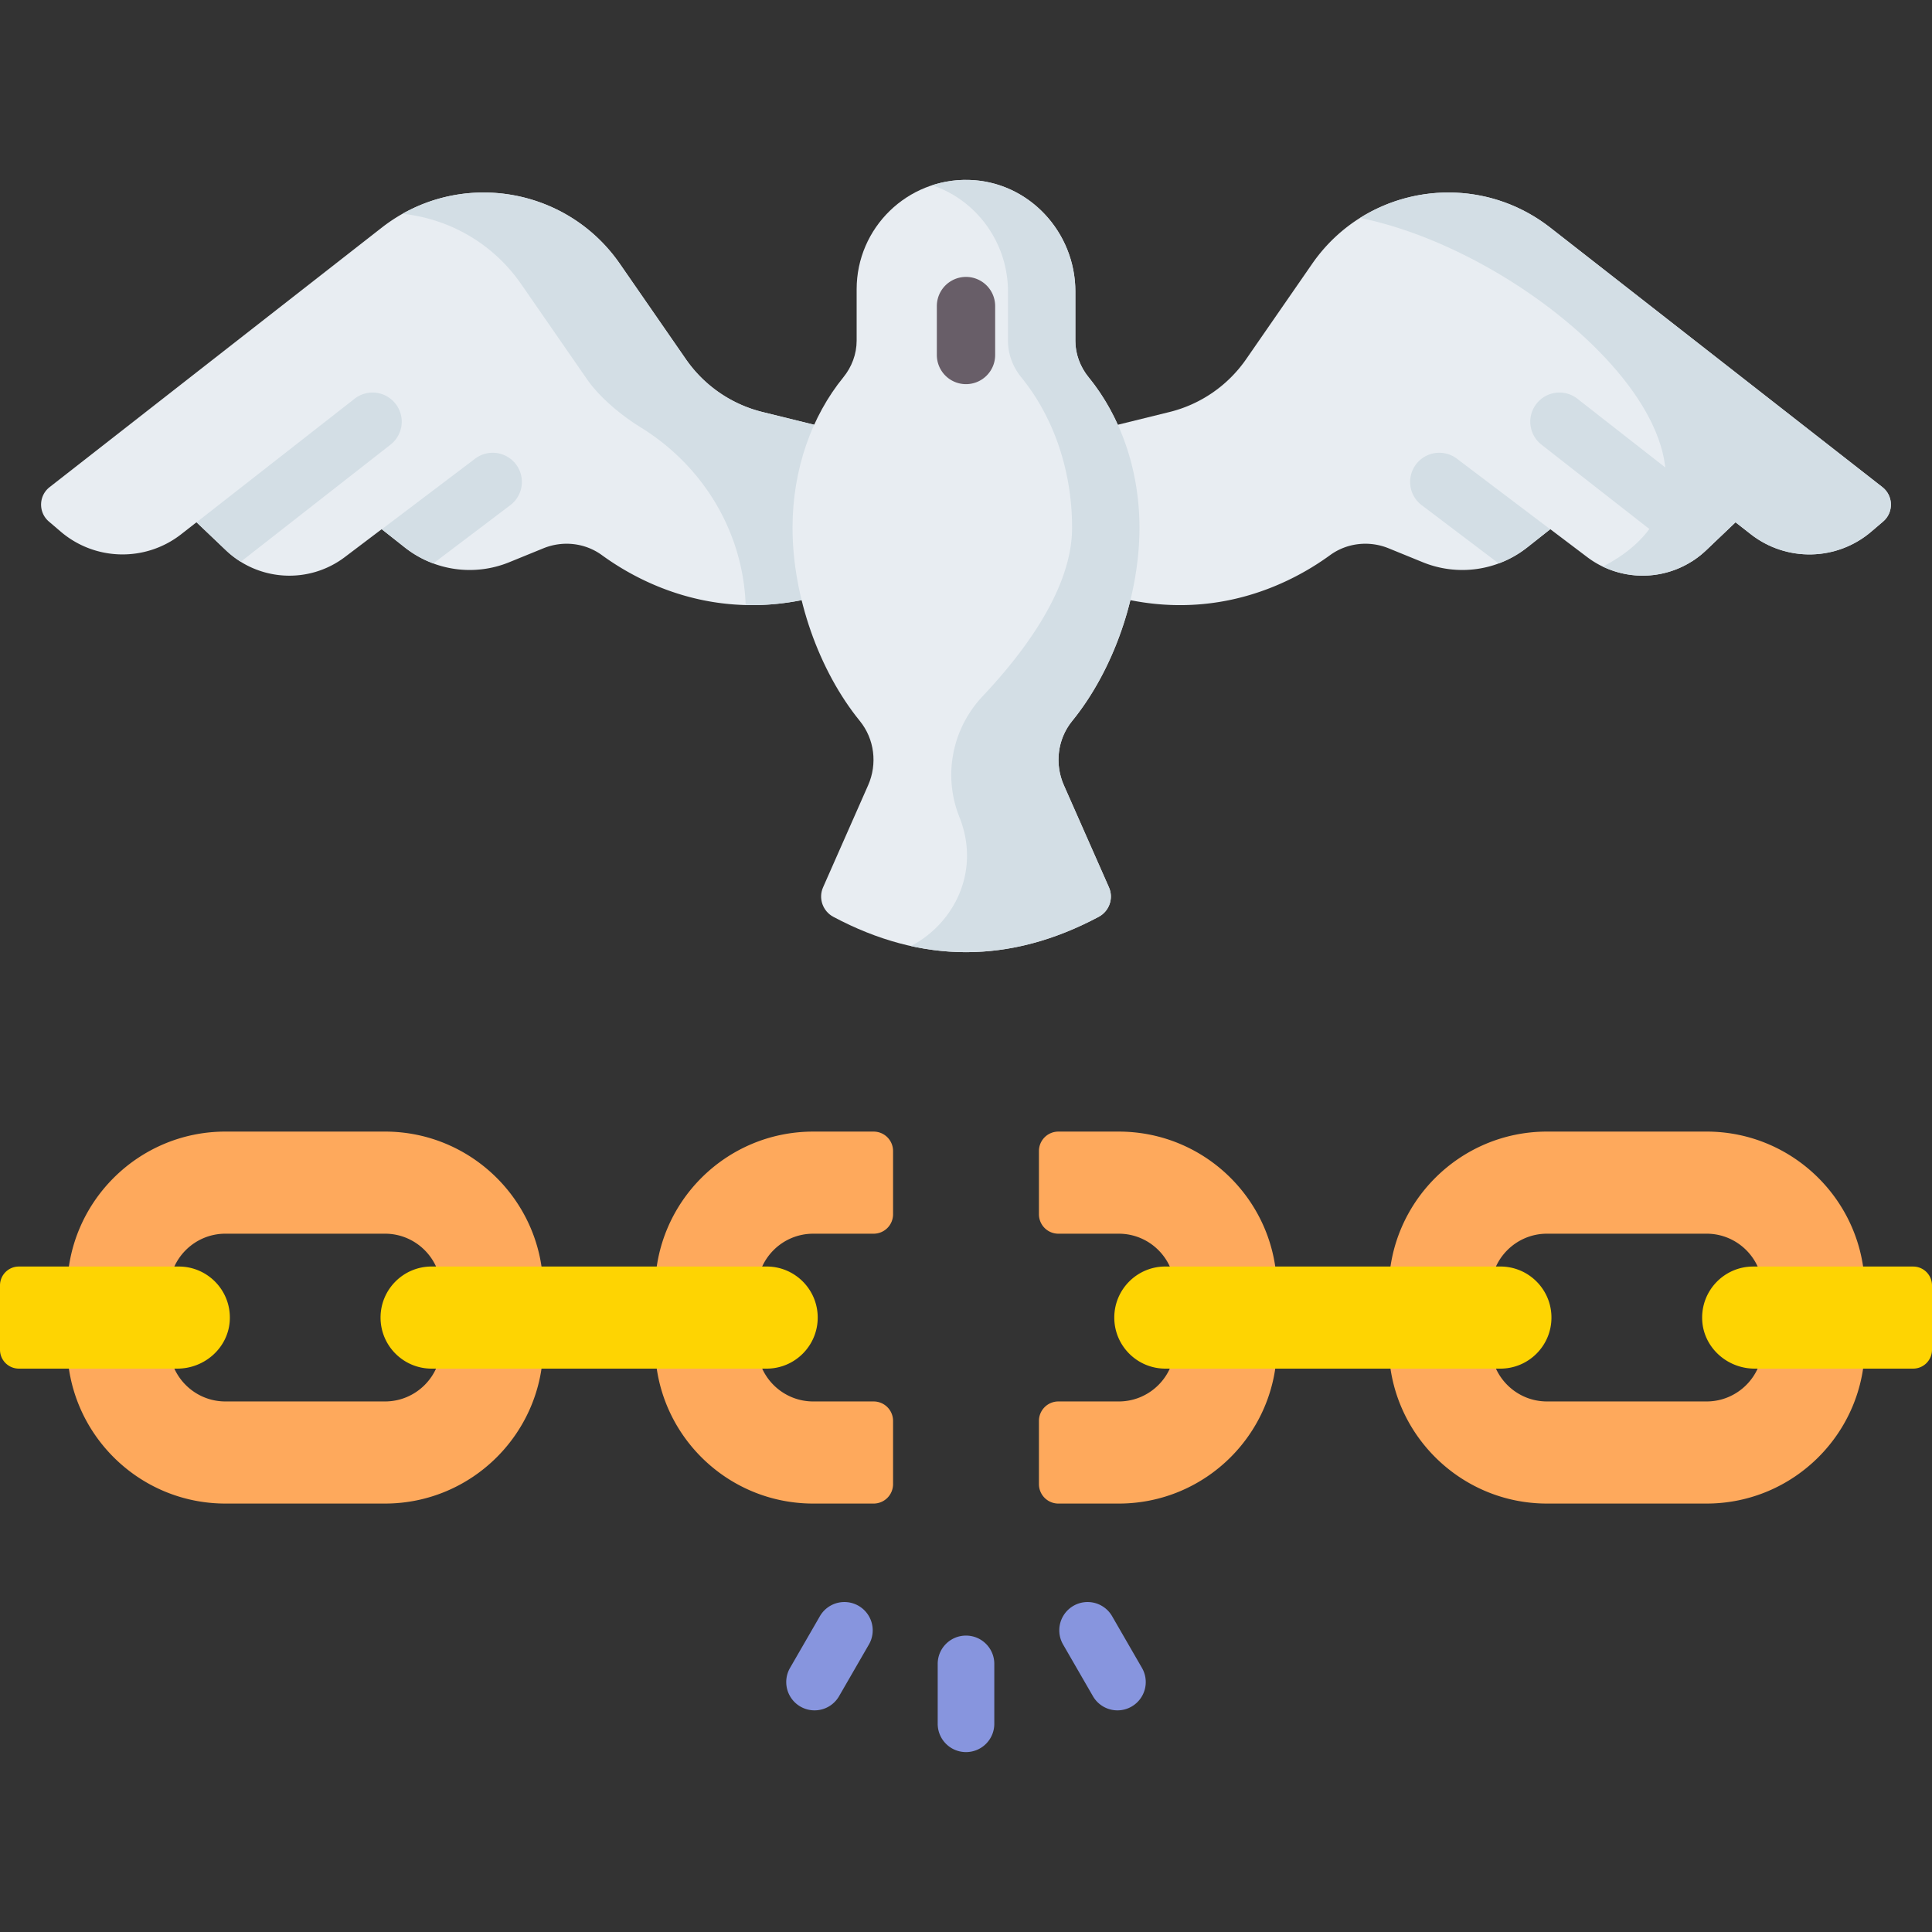 <svg viewBox="0 0 512 512" xmlns="http://www.w3.org/2000/svg"><rect x="0" y="0" width="512" height="512" fill="#333333" stroke="none"/><g><path d="M229.957 153.27c-33.467 15.4-59.037 2.159-70.433-6.144-4.491-3.275-10.372-3.914-15.512-1.825l-9.074 3.701a27.733 27.733 0 0 1-27.648-3.913l-6.134-4.846-9.763 7.382c-9.52 7.208-22.874 6.446-31.513-1.787l-7.804-7.431-4.047 3.164c-9.469 7.401-22.844 7.108-31.968-.709l-3.111-2.657c-2.829-2.423-2.727-6.823.203-9.115l88.023-68.77c19.892-15.532 48.757-11.142 63.113 9.622l17.459 25.225a34.858 34.858 0 0 0 20.328 14.022l24.353 6.002z" fill="#e8edf2"></path><g fill="#d3dee5"><path d="m138.142 75.332 17.459 25.225c2.418 3.498 7.333 8.458 14.275 12.755 16.475 10.196 27.056 27.662 27.725 47.023 9.606.248 20.481-1.599 32.357-7.064l-3.528-38.081-24.353-6.002a34.858 34.858 0 0 1-20.328-14.022L164.29 69.941c-13.081-18.92-38.205-24.237-57.614-13.283 12.23 1.299 23.876 7.696 31.466 18.674zM93.973 105.669l-41.884 32.748 7.791 7.419a24.34 24.34 0 0 0 3.934 3.028l39.677-31.022a7.724 7.724 0 0 0 1.327-10.845 7.725 7.725 0 0 0-10.845-1.328zM125.841 121.607l-24.659 18.655 6.109 4.826a27.708 27.708 0 0 0 7.544 4.222l20.33-15.38a7.727 7.727 0 1 0-9.324-12.323z" fill="#d3dee5"></path></g><path d="M282.043 153.27c33.467 15.4 59.037 2.159 70.433-6.144 4.491-3.275 10.372-3.914 15.512-1.825l9.074 3.701a27.733 27.733 0 0 0 27.648-3.913l6.134-4.846 9.763 7.382c9.52 7.208 22.874 6.446 31.513-1.787l7.804-7.431 4.047 3.164c9.469 7.401 22.844 7.108 31.968-.709l3.111-2.657c2.829-2.423 2.727-6.823-.203-9.115l-88.023-68.77c-19.892-15.532-48.757-11.142-63.113 9.622l-17.459 25.225a34.858 34.858 0 0 1-20.328 14.022l-24.353 6.002z" fill="#e8edf2"></path><g fill="#d3dee5"><path d="m418.027 105.669 41.884 32.748-7.791 7.419a24.34 24.34 0 0 1-3.934 3.028l-39.677-31.022a7.724 7.724 0 0 1-1.327-10.845 7.725 7.725 0 0 1 10.845-1.328zM386.159 121.607l24.659 18.655-6.109 4.826a27.708 27.708 0 0 1-7.544 4.222l-20.33-15.38a7.727 7.727 0 1 1 9.324-12.323z" fill="#d3dee5"></path></g><path d="m498.847 129.089-88.023-68.77c-15.052-11.753-35.237-12.091-50.39-2.568 49.189 9.994 111.352 67.889 64.36 92.406 8.97 4.3 19.892 2.764 27.326-4.321l7.804-7.431 4.047 3.164c9.469 7.401 22.844 7.108 31.968-.709l3.111-2.657c2.828-2.422 2.727-6.822-.203-9.114z" fill="#d3dee5"></path><path d="M301.973 139.858c0-15.565-5.144-29.652-13.456-39.854-2.248-2.759-3.535-6.173-3.535-9.731V77.259c0-15.792-12.381-29.14-28.167-29.573-16.378-.449-29.795 12.694-29.795 28.97v13.616c0 3.559-1.287 6.973-3.535 9.731-8.313 10.203-13.456 24.29-13.456 39.854 0 18.136 6.983 37.871 17.827 51.197 3.898 4.79 4.701 11.393 2.207 17.043l-11.943 27.055c-1.288 2.919-.082 6.322 2.734 7.822 23.431 12.481 46.863 12.481 70.294 0 2.816-1.5 4.023-4.903 2.734-7.822l-11.943-27.055c-2.494-5.65-1.691-12.253 2.207-17.043 10.844-13.325 17.827-33.06 17.827-51.196z" fill="#e8edf2"></path><path d="M281.938 208.099c-2.494-5.65-1.691-12.253 2.207-17.043 10.845-13.326 17.827-33.061 17.827-51.197 0-15.565-5.144-29.652-13.456-39.854-2.248-2.759-3.535-6.173-3.535-9.731V77.259c0-15.791-12.381-29.14-28.167-29.573a28.986 28.986 0 0 0-9.787 1.413c11.735 3.869 20.095 15.187 20.095 28.16v13.013c0 3.559 1.287 6.973 3.535 9.731 8.313 10.203 13.456 24.29 13.456 39.854 0 15.472-11.694 31.915-23.685 44.633-8.091 8.581-10.575 21.022-6.195 31.973 5.758 14.396-1.381 28.273-12.828 34.25 16.581 3.668 33.161 1.094 49.742-7.738 2.816-1.5 4.023-4.903 2.734-7.822z" fill="#d3dee5"></path><path d="M256 101.804a7.726 7.726 0 0 1-7.726-7.726V81.112a7.726 7.726 0 1 1 15.452 0v12.966a7.726 7.726 0 0 1-7.726 7.726z" fill="#685e68"></path><g fill="#fea95c"><path d="M102.031 398.458h-42.3c-23.119 0-41.927-18.809-41.927-41.927v-14.722c0-23.12 18.809-41.928 41.928-41.928h42.3c23.119 0 41.928 18.809 41.928 41.928v14.722c-.001 23.119-18.81 41.927-41.929 41.927zm-42.299-71.517c-8.198 0-14.868 6.67-14.868 14.868v14.722c0 8.198 6.67 14.867 14.867 14.867h42.3c8.198 0 14.868-6.67 14.868-14.867v-14.722c0-8.199-6.67-14.868-14.868-14.868zM296.484 299.884H280.48a5.15 5.15 0 0 0-5.151 5.151v16.758a5.15 5.15 0 0 0 5.151 5.151h16.004c8.209 0 14.864 6.655 14.864 14.864v14.719c0 8.214-6.659 14.873-14.873 14.873H280.48a5.15 5.15 0 0 0-5.151 5.151v16.758a5.15 5.15 0 0 0 5.151 5.151h15.995c23.159 0 41.933-18.774 41.933-41.933v-14.719c-.001-23.154-18.771-41.924-41.924-41.924zM200.653 341.808v14.719c0 8.214 6.659 14.873 14.873 14.873h15.995a5.15 5.15 0 0 1 5.151 5.151v16.758a5.15 5.15 0 0 1-5.151 5.151h-15.995c-23.159 0-41.933-18.774-41.933-41.933v-14.719c0-23.154 18.77-41.924 41.924-41.924h16.004a5.15 5.15 0 0 1 5.151 5.151v16.758a5.15 5.15 0 0 1-5.151 5.151h-16.004c-8.21 0-14.864 6.655-14.864 14.864zM452.268 398.458h-42.3c-23.119 0-41.928-18.809-41.928-41.927v-14.722c0-23.12 18.809-41.928 41.928-41.928h42.3c23.119 0 41.927 18.809 41.927 41.928v14.722c.001 23.119-18.807 41.927-41.927 41.927zm-42.299-71.517c-8.198 0-14.868 6.67-14.868 14.868v14.722c0 8.198 6.67 14.867 14.868 14.867h42.3c8.198 0 14.868-6.67 14.868-14.867v-14.722c0-8.199-6.67-14.868-14.867-14.868z" fill="#fea95c"></path></g><path d="M397.62 362.699h-88.793c-7.472 0-13.53-6.057-13.53-13.53s6.058-13.53 13.53-13.53h88.793c7.472 0 13.53 6.057 13.53 13.53s-6.057 13.53-13.53 13.53zM203.173 362.699H114.38c-7.472 0-13.53-6.057-13.53-13.53s6.058-13.53 13.53-13.53h88.793c7.472 0 13.53 6.057 13.53 13.53s-6.058 13.53-13.53 13.53zM512 340.646v17.053a5 5 0 0 1-5 5h-42.005c-7.282 0-13.55-5.595-13.894-12.869-.368-7.767 5.824-14.184 13.511-14.184H507a5 5 0 0 1 5 5zM60.899 349.829c-.345 7.274-6.612 12.869-13.894 12.869H5a5 5 0 0 1-5-5v-17.053a5 5 0 0 1 5-5h42.388c7.687.001 13.879 6.417 13.511 14.184z" fill="#fed402"></path><g fill="#8795de"><path d="M256 464.325a7.5 7.5 0 0 1-7.5-7.5v-15.877c0-4.143 3.358-7.5 7.5-7.5s7.5 3.357 7.5 7.5v15.877a7.5 7.5 0 0 1-7.5 7.5zM296.144 453.263a7.497 7.497 0 0 1-6.502-3.751l-7.939-13.75a7.5 7.5 0 0 1 12.99-7.5l7.939 13.75a7.5 7.5 0 0 1-6.488 11.251zM215.856 453.263a7.5 7.5 0 0 1-6.488-11.251l7.939-13.75a7.5 7.5 0 0 1 12.99 7.5l-7.939 13.75a7.497 7.497 0 0 1-6.502 3.751z" fill="#8795de"></path></g></g></svg>